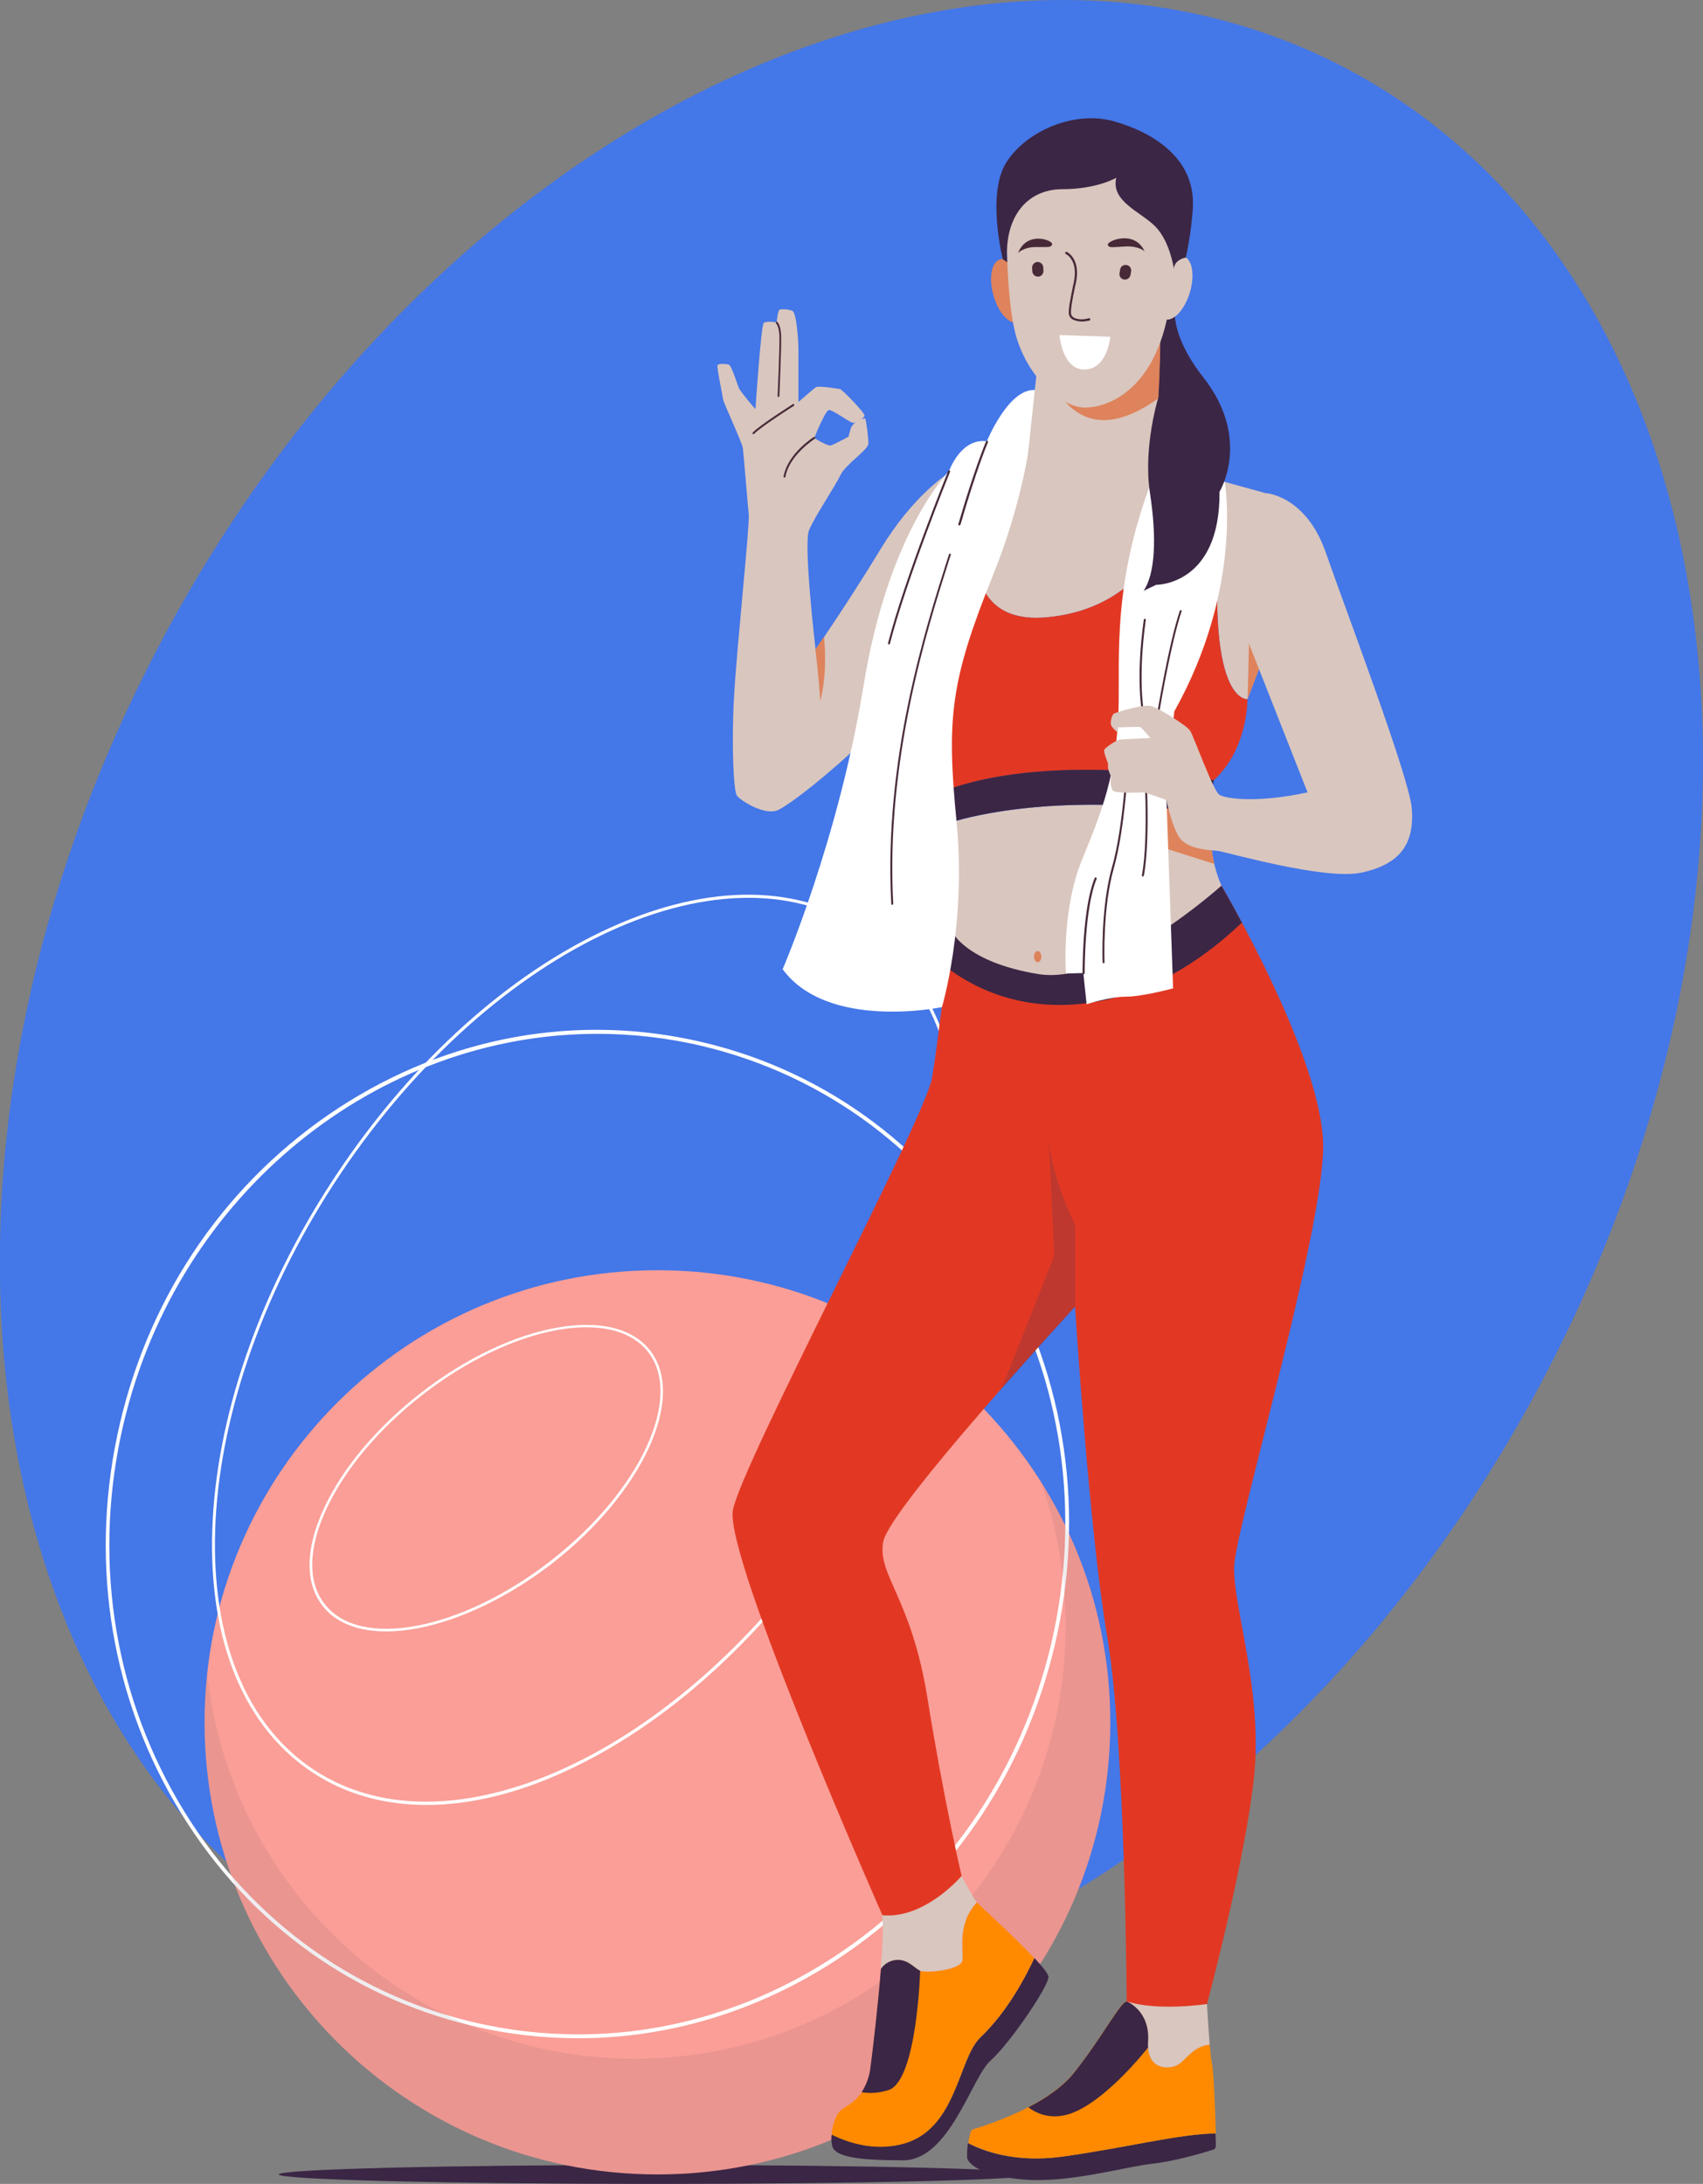 <svg width="255" height="327" viewBox="0 0 255 327" fill="none" xmlns="http://www.w3.org/2000/svg">
<rect x="0" y="0" width="255" height="327" fill="#808080" stroke="none"/>
<g clip-path="url(#clip0_297_2187)">
<path d="M231.02 206.56C272.113 128.65 259.072 40.833 201.892 10.415C144.712 -20.003 65.045 18.496 23.952 96.406C-17.141 174.315 -4.1 262.132 53.08 292.55C110.26 322.969 189.927 284.469 231.02 206.56Z" fill="#4477E8"/>
<path d="M98.296 327C129.534 327 154.857 326.364 154.857 325.58C154.857 324.797 129.534 324.161 98.296 324.161C67.058 324.161 41.735 324.797 41.735 325.58C41.735 326.364 67.058 327 98.296 327Z" fill="#3B2645"/>
<path d="M98.441 325.58C135.891 325.58 166.25 295.273 166.25 257.886C166.25 220.5 135.891 190.192 98.441 190.192C60.99 190.192 30.631 220.5 30.631 257.886C30.631 295.273 60.99 325.58 98.441 325.58Z" fill="#FA9E97"/>
<path d="M86.586 305.188C81.25 305.188 75.915 304.58 70.636 303.305C51.946 298.874 36.169 287.055 26.218 269.994C16.267 252.962 13.354 232.744 17.969 213.076C22.584 193.408 34.208 176.665 50.706 165.89C67.204 155.114 86.586 151.638 105.277 156.07C123.967 160.502 139.744 172.32 149.695 189.381C159.645 206.413 162.559 226.632 157.944 246.3C153.329 265.968 141.676 282.71 125.207 293.486C113.381 301.191 100.085 305.188 86.586 305.188ZM89.413 154.796C56.734 154.796 26.68 178.461 18.488 213.22C13.902 232.744 16.815 252.788 26.68 269.705C36.544 286.621 52.206 298.352 70.752 302.755C76.001 304.001 81.308 304.609 86.586 304.609C99.969 304.609 113.151 300.669 124.89 292.993C141.244 282.305 152.781 265.678 157.396 246.155C161.982 226.632 159.069 206.587 149.204 189.671C139.34 172.755 123.678 161.023 105.132 156.62C99.883 155.375 94.605 154.796 89.413 154.796Z" fill="white"/>
<path d="M63.859 270.255C57.542 270.255 51.773 268.662 46.841 265.418C36.602 258.698 31.237 245.808 31.785 229.094C32.333 212.409 38.65 193.929 49.61 177.042C60.571 160.154 74.848 146.859 89.846 139.617C104.844 132.376 118.775 132.086 129.015 138.777C139.254 145.497 144.619 158.387 144.071 175.101C143.523 191.785 137.206 210.266 126.246 227.153C115.285 244.041 101.008 257.336 86.01 264.578C78.222 268.372 70.723 270.255 63.859 270.255ZM49.812 177.158L49.985 177.273C39.054 194.103 32.766 212.525 32.218 229.094C31.699 245.663 36.977 258.408 47.072 265.041C67.983 278.742 103.344 261.623 125.871 226.922C148.397 192.22 149.695 152.826 128.784 139.154C107.873 125.453 72.511 142.572 49.985 177.273L49.812 177.158Z" fill="white"/>
<path d="M57.83 244.272C53.676 244.272 50.273 243.027 48.283 240.42C45.629 237.002 45.716 231.788 48.542 225.763C51.34 219.767 56.445 213.684 62.993 208.586L63.108 208.731L62.993 208.586C76.52 198.042 91.951 195.203 97.373 202.242C102.796 209.281 96.191 223.561 82.663 234.105C74.126 240.68 64.867 244.272 57.83 244.272ZM63.223 208.875C56.734 213.916 51.657 219.97 48.889 225.908C46.148 231.788 46.033 236.857 48.6 240.159C53.878 247.024 69.05 244.127 82.433 233.729C95.816 223.33 102.363 209.281 97.056 202.445C91.749 195.609 76.578 198.477 63.223 208.875Z" fill="white"/>
<g opacity="0.3">
<path opacity="0.3" d="M155.896 221.939C158.347 228.862 159.587 236.162 159.559 243.519C159.559 279.292 130.687 308.259 95.095 308.259C61.868 308.259 34.525 283.029 31.006 250.616C30.746 253.02 30.631 255.453 30.631 257.886C30.631 295.253 61.002 325.58 98.441 325.58C135.879 325.58 166.25 295.282 166.25 257.915C166.279 245.17 162.674 232.686 155.896 221.939Z" fill="#543753"/>
</g>
<path d="M141.619 71.141C141.619 71.141 136.629 74.356 131.899 82.148C127.169 89.94 122.121 97.269 122.121 97.269C122.121 97.269 120.275 81.482 121.14 79.397C122.006 77.311 125.121 72.705 125.842 71.141C126.563 69.577 129.995 67.347 130.024 66.448C130.053 65.551 129.678 62.741 129.534 62.654C129.39 62.567 127.659 63.204 127.399 64.131C127.197 64.797 127.053 65.377 127.053 65.377C127.053 65.377 124.717 66.68 124.313 66.709C123.909 66.738 122.006 65.724 121.977 65.551C121.948 65.377 123.563 61.611 124.054 61.408C124.544 61.206 127.255 63.32 127.774 63.32C128.293 63.32 129.39 62.625 129.447 62.219C129.505 61.814 126.073 58.28 125.784 58.251C125.496 58.222 122.554 57.701 122.15 57.99C121.746 58.28 119.554 60.192 119.554 60.192C119.554 60.192 119.554 53.617 119.554 52.284C119.554 50.952 119.266 46.838 118.66 46.549C118.054 46.317 117.391 46.259 116.756 46.346C116.468 46.433 116.295 48.258 116.295 48.258C116.295 48.258 114.766 48.026 114.362 48.345C113.959 48.663 113.122 61.119 113.122 61.235C113.122 61.35 110.959 58.715 110.699 58.222C110.44 57.73 109.546 54.717 109.142 54.601C108.738 54.486 107.584 54.399 107.44 54.688C107.296 54.978 108.219 59.323 108.277 59.815C108.334 60.308 111.074 66.159 111.218 67.057C111.363 67.955 111.94 75.486 112.113 77.021C112.286 78.556 110.353 96.602 109.921 104.134C109.488 111.665 109.863 118.414 110.324 119.109C110.786 119.804 114.564 122.267 116.583 121.253C118.602 120.239 124.169 115.865 129.476 110.767C134.783 105.669 141.042 98.978 141.042 98.978L141.619 71.141Z" fill="#D9C6BE"/>
<path d="M122.092 97.24C122.092 97.24 122.611 101.295 122.813 104.945C122.813 104.945 123.938 101.498 123.39 95.328L122.092 97.24Z" fill="#DE835C"/>
<path d="M112.805 65C112.776 65 112.747 65 112.718 64.971C112.66 64.913 112.66 64.826 112.718 64.769C113.583 63.784 118.516 60.655 118.717 60.511C118.775 60.481 118.862 60.481 118.919 60.568C118.948 60.626 118.948 60.713 118.862 60.771C118.804 60.8 113.756 64.015 112.92 64.971C112.891 65 112.833 65 112.805 65Z" fill="#472938"/>
<path d="M116.583 59.439C116.554 59.439 116.583 59.439 116.583 59.439C116.496 59.439 116.439 59.381 116.439 59.294C116.439 59.207 116.785 51.502 116.698 50.112C116.612 48.808 116.208 48.432 116.208 48.432C116.15 48.374 116.15 48.287 116.179 48.229C116.237 48.171 116.323 48.171 116.381 48.2C116.439 48.229 116.871 48.663 116.958 50.083C117.044 51.502 116.698 59.004 116.698 59.323C116.698 59.381 116.641 59.439 116.583 59.439Z" fill="#472938"/>
<path d="M117.477 71.518C117.448 71.489 117.448 71.518 117.477 71.518C117.362 71.489 117.333 71.431 117.333 71.344C117.939 67.926 121.717 65.522 121.861 65.435C121.919 65.406 122.006 65.406 122.063 65.493C122.092 65.551 122.092 65.638 122.006 65.695C121.977 65.725 118.169 68.129 117.593 71.431C117.593 71.46 117.535 71.518 117.477 71.518Z" fill="#472938"/>
<path d="M144.82 323.119C144.935 323.727 146.291 325.726 153.127 326.334C159.963 326.942 168.327 324.451 172.451 323.988C175.913 323.611 180.326 322.308 181.652 321.873C181.883 321.815 182.056 321.583 182.056 321.323C182.056 320.917 182.027 320.251 181.998 319.44C176.403 319.527 168.5 321.612 159.011 322.916C151.858 323.901 147.041 322.018 144.935 320.888C144.82 321.641 144.791 322.366 144.82 323.119Z" fill="#3B2645"/>
<path d="M181.133 306.116C178.624 306.347 177.586 308.433 176.374 309.128C175.163 309.823 171.586 310.113 171.904 305.565C172.221 301.017 168.731 299.656 168.731 299.656C167.779 299.685 165.212 304.783 160.857 310.287C156.501 315.79 146.06 318.687 145.599 318.861C145.339 318.948 145.137 319.903 144.993 320.888C147.099 321.989 151.915 323.901 159.068 322.916C168.529 321.612 176.461 319.527 182.056 319.44C181.97 316.456 181.797 311.358 181.508 309.186C181.335 308.346 181.249 307.245 181.133 306.116Z" fill="#FF8A00"/>
<path d="M171.904 305.594C171.615 310.142 175.163 309.852 176.374 309.157C177.586 308.462 178.653 306.376 181.133 306.145C180.903 303.219 180.73 300.091 180.73 300.091L168.702 299.685C168.731 299.685 172.192 301.075 171.904 305.594Z" fill="#D9C6BE"/>
<path d="M158.694 316.833C164.347 316.312 171.904 306.579 171.904 306.579C171.875 306.26 171.875 305.913 171.904 305.594C172.192 301.046 168.731 299.685 168.731 299.685C167.779 299.714 165.212 304.812 160.857 310.316C159.184 312.459 156.559 314.197 153.992 315.53C155.319 316.572 156.992 317.036 158.694 316.833Z" fill="#3B2645"/>
<path d="M124.63 321.381C125.121 322.916 128.265 323.466 135.216 323.466C142.167 323.466 145.484 311.069 148.31 308.549C151.137 306.057 156.992 297.483 156.992 296.006C156.992 295.572 156.127 294.5 154.886 293.167C153.646 295.832 150.877 301.191 146.81 305.044C143.436 308.259 143.292 319.063 134.898 321.062C130.976 321.989 127.313 320.946 124.544 319.585C124.428 320.193 124.486 320.801 124.63 321.381Z" fill="#3B2645"/>
<path d="M146.291 284.854C143.32 288.041 144.272 291.922 144.128 293.486C143.984 295.05 138.648 295.456 137.811 295.108C136.975 294.761 136.081 293.457 134.408 293.486C133.398 293.515 132.475 294.008 131.927 294.848C131.495 300.38 130.716 306.955 130.37 309.562C129.793 313.878 127.312 314.979 126.072 315.848C125.207 316.427 124.63 318.136 124.515 319.614C127.284 320.975 130.947 322.018 134.869 321.091C143.291 319.121 143.407 308.288 146.781 305.073C150.848 301.22 153.617 295.89 154.857 293.197C151.858 289.952 146.666 285.289 146.291 284.854Z" fill="#FF8A00"/>
<path d="M134.379 293.457C136.081 293.428 136.946 294.732 137.783 295.079C138.619 295.427 143.955 295.021 144.1 293.457C144.244 291.893 143.292 288.012 146.263 284.825C145.744 284.188 143.955 280.857 143.955 280.857L132.101 286.737C132.303 288.127 132.159 291.256 131.87 294.819C132.447 293.979 133.399 293.486 134.379 293.457Z" fill="#D9C6BE"/>
<path d="M133.11 312.923C137.321 311.387 137.783 295.079 137.783 295.079C136.946 294.732 136.052 293.428 134.379 293.457C133.37 293.486 132.447 293.979 131.899 294.819C131.466 300.351 130.688 306.927 130.341 309.534C130.197 310.866 129.736 312.141 129.015 313.27C130.399 313.502 131.812 313.357 133.11 312.923Z" fill="#3B2645"/>
<path d="M182.893 132.608C182.893 132.608 198.122 158.503 198.122 171.625C198.122 184.747 185.027 228.631 184.797 234.54C184.566 240.449 189.21 253.368 187.739 266.403C186.268 279.438 180.73 300.062 180.73 300.062C180.73 300.062 173.288 301.191 168.702 299.656C168.702 299.656 168.5 260.899 165.789 245.055C163.078 229.21 160.972 195.638 160.972 195.638C160.972 195.638 133.139 225.85 132.245 230.861C131.351 235.872 136.456 239.175 138.879 254.295C141.301 269.415 143.984 280.886 143.984 280.886C143.984 280.886 138.504 287.374 132.129 286.766C132.129 286.766 108.392 233.092 109.747 226.082C111.103 219.072 138.561 167.454 139.571 161.342C140.58 155.23 141.301 147.467 142.571 139.502L182.893 132.608Z" fill="#E23823"/>
<path d="M164.029 150.016C173.663 148.394 181.306 142.601 185.95 138.14C184.162 134.78 182.893 132.636 182.893 132.636L142.541 139.501C142.253 141.297 141.993 143.093 141.763 144.86C145.483 147.699 153.04 151.87 164.029 150.016Z" fill="#3B2645"/>
<g opacity="0.5">
<path opacity="0.5" d="M161.001 195.638V183.473C161.001 183.473 157.367 176.231 157.021 170.177L157.857 188.02L149.954 207.978L161.001 195.638Z" fill="#543753"/>
</g>
<path d="M142.571 123.107C143.408 127.249 142.571 139.502 142.571 139.502C142.571 139.502 144.59 144.05 155.435 145.845C166.28 147.641 182.894 132.608 182.894 132.608C181.336 129.074 181.077 125.019 181.192 121.89C156.993 118.154 142.571 123.107 142.571 123.107Z" fill="#D9C6BE"/>
<path d="M181.826 129.364C181.278 126.901 181.076 124.41 181.192 121.89C178.278 121.427 175.509 121.108 172.885 120.876L173.548 126.728L181.826 129.364Z" fill="#DE835C"/>
<path d="M156.705 92.432C171.991 91.041 176.635 77.978 178.019 70.678L173.924 69.519L153.965 67.492L148.109 68.998C145.023 79.686 143.408 93.619 156.705 92.432Z" fill="#D9C6BE"/>
<path d="M189.498 73.835L183.383 72.155C179.518 105.582 186.787 104.684 186.787 104.684L188.806 99.383L189.498 73.835Z" fill="#D9C6BE"/>
<path d="M181.711 116.85C186.874 112.216 186.788 104.684 186.788 104.684C186.788 104.684 179.49 105.582 183.384 72.155L178.019 70.678C176.606 77.977 171.962 91.07 156.704 92.432C143.408 93.619 145.023 79.686 148.138 69.027L142.11 70.591C142.11 70.591 135.101 93.561 134.899 101.875C134.755 107.204 137.928 114.417 140.264 118.907C155.926 112.216 181.711 116.85 181.711 116.85Z" fill="#E23823"/>
<path d="M181.192 121.89C181.249 120.181 181.422 118.501 181.74 116.821C181.74 116.821 155.954 112.186 140.264 118.878C141.562 121.398 142.571 123.078 142.571 123.078C142.571 123.078 156.993 118.153 181.192 121.89Z" fill="#3B2645"/>
<path d="M183.384 72.126C183.384 72.126 186.211 87.942 175.827 106.538L174.645 119.167L175.654 147.989C175.654 147.989 171.039 149.234 168.588 149.234C166.136 149.234 162.704 150.364 162.704 150.364L162.213 145.7L159.617 145.758C159.617 145.758 158.867 136.286 162.098 128.524C165.328 120.761 166.886 116.068 167.405 108.073C167.924 100.079 166.136 89.361 172.049 73.053L183.384 72.126Z" fill="white"/>
<path d="M188.835 99.383L187.105 92.808L186.816 104.655L188.835 99.383Z" fill="#DE835C"/>
<path d="M155.377 144.078C155.68 144.078 155.925 143.702 155.925 143.238C155.925 142.774 155.68 142.398 155.377 142.398C155.074 142.398 154.829 142.774 154.829 143.238C154.829 143.702 155.074 144.078 155.377 144.078Z" fill="#DE835C"/>
<path d="M154.945 58.396C154.945 58.396 155.06 70.33 148.657 86.204C142.254 102.077 141.735 107.668 143.235 123.078C144.734 138.488 141.043 150.798 141.043 150.798C141.043 150.798 123.968 154.361 117.189 145.121C117.189 145.121 125.554 125.772 129.303 102.657C133.053 79.541 142.11 70.533 142.11 70.533C142.11 70.533 143.84 65.551 147.763 66.072C147.763 66.13 150.936 58.193 154.945 58.396Z" fill="white"/>
<path d="M133.601 135.475C133.515 135.475 133.457 135.417 133.457 135.33C132.303 113.78 138.533 94.198 141.879 83.684L142.11 82.988C142.139 82.901 142.225 82.873 142.283 82.901C142.369 82.93 142.398 83.017 142.369 83.075L142.139 83.77C138.793 94.285 132.592 113.808 133.745 135.301C133.745 135.417 133.688 135.475 133.601 135.475Z" fill="#472938"/>
<path d="M143.61 78.672H143.581C143.494 78.644 143.465 78.557 143.494 78.499C145.888 70.243 147.619 66.13 147.648 66.101C147.676 66.014 147.763 65.985 147.85 66.014C147.936 66.043 147.965 66.13 147.936 66.217C147.907 66.246 146.177 70.359 143.811 78.586C143.725 78.615 143.667 78.672 143.61 78.672Z" fill="#472938"/>
<path d="M133.111 96.487H133.082C132.996 96.458 132.967 96.4 132.967 96.313C135.476 86.551 141.908 70.707 141.966 70.533C141.995 70.446 142.081 70.417 142.168 70.446C142.254 70.475 142.283 70.562 142.254 70.649C142.197 70.794 135.765 86.638 133.255 96.371C133.255 96.429 133.198 96.487 133.111 96.487Z" fill="#472938"/>
<path d="M162.242 145.874C162.156 145.874 162.098 145.816 162.098 145.73C162.098 145.643 162.04 135.968 163.915 131.478C163.944 131.391 164.03 131.362 164.117 131.391C164.203 131.42 164.232 131.507 164.203 131.594C162.357 136.026 162.415 145.643 162.415 145.73C162.386 145.816 162.329 145.874 162.242 145.874Z" fill="#472938"/>
<path d="M165.241 144.223C165.155 144.223 165.097 144.165 165.097 144.078C165.097 143.991 164.78 135.91 166.51 129.827C168.241 123.802 168.702 113.519 168.702 113.432C168.702 113.345 168.76 113.287 168.847 113.287C168.933 113.287 168.991 113.345 168.991 113.432C168.991 113.548 168.529 123.831 166.799 129.914C165.068 135.939 165.385 143.991 165.385 144.049C165.385 144.136 165.328 144.223 165.241 144.223Z" fill="#472938"/>
<path d="M171.126 131.246C171.097 131.246 171.097 131.246 171.126 131.246C171.01 131.217 170.981 131.159 170.981 131.072C172.106 125.163 171.212 112.997 171.212 112.853C171.212 112.766 171.27 112.708 171.356 112.708C171.443 112.708 171.501 112.766 171.501 112.853C171.501 112.968 172.395 125.192 171.27 131.13C171.241 131.188 171.183 131.246 171.126 131.246Z" fill="#472938"/>
<path d="M173.26 107.899C173.145 107.87 173.116 107.813 173.116 107.726C173.145 107.61 174.933 96.545 176.664 91.447C176.693 91.36 176.779 91.331 176.837 91.36C176.923 91.389 176.952 91.476 176.923 91.534C175.222 96.603 173.405 107.639 173.405 107.755C173.405 107.842 173.347 107.899 173.26 107.899Z" fill="#472938"/>
<path d="M171.126 106.683C171.068 106.683 171.011 106.625 170.982 106.567C170.982 106.509 170.03 101.614 171.27 92.779C171.27 92.692 171.357 92.634 171.443 92.663C171.53 92.663 171.587 92.75 171.559 92.837C170.347 101.643 171.27 106.48 171.27 106.538C171.27 106.596 171.213 106.683 171.126 106.683Z" fill="#472938"/>
<path d="M173.751 49.185L173.924 69.519H153.763L155.695 51.386L173.751 49.185Z" fill="#D9C6BE"/>
<path d="M155.694 51.386C155.694 51.386 158.636 70.649 173.837 59.352L173.75 49.185L155.694 51.386Z" fill="#DE835C"/>
<path d="M152.452 48.298C153.755 47.926 154.209 45.504 153.468 42.888C152.726 40.272 151.069 38.454 149.767 38.826C148.465 39.198 148.01 41.621 148.752 44.236C149.493 46.852 151.15 48.671 152.452 48.298Z" fill="#DE835C"/>
<path d="M173.779 51.097C173.779 51.097 173.722 56.05 173.491 59.352C173.491 59.352 171.126 66.854 172.193 73.835C173.26 80.816 172.914 85.972 171.241 88.463L173.116 87.565C173.116 87.565 182.721 87.681 182.605 73.632C182.605 73.632 187.451 65.754 180.183 56.513C172.914 47.273 177.01 42.233 177.01 42.233C177.01 42.233 174.01 43.739 173.779 51.097Z" fill="#3B2645"/>
<path d="M176.952 42.204C176.952 42.204 174.01 43.739 173.75 51.096C173.75 51.096 173.693 56.05 173.462 59.352C174.616 56.282 175.596 53.153 176.404 49.967C174.76 44.898 176.952 42.204 176.952 42.204Z" fill="#3B2645"/>
<path d="M178.161 43.804C178.943 41.2 178.527 38.771 177.231 38.378C175.935 37.985 174.249 39.777 173.467 42.381C172.684 44.984 173.101 47.413 174.397 47.806C175.693 48.199 177.378 46.407 178.161 43.804Z" fill="#D9C6BE"/>
<path d="M150.791 29.343C150.791 29.343 150.272 44.405 152.262 50.72C154.253 57.035 159.214 61.032 162.473 61.032C165.732 61.032 172.078 58.657 174.558 48.519C177.038 38.38 176.75 25.664 166.107 22.333C155.464 19.002 150.791 25.983 150.791 29.343Z" fill="#D9C6BE"/>
<path d="M175.769 40.234C175.769 40.234 175.192 36.15 173 33.92C170.808 31.689 166.309 30.183 167.145 26.62C167.145 26.62 164.261 28.329 159.069 28.329C153.877 28.329 150.301 32.384 150.82 39.278L150.157 38.815C150.157 38.815 147.676 29.024 150.705 24.274C153.762 19.523 160.973 16.511 166.799 18.162C172.625 19.813 179.173 23.724 178.596 31.371C178.423 33.804 178.076 36.208 177.557 38.583C177.557 38.554 175.884 38.815 175.769 40.234Z" fill="#3B2645"/>
<path d="M155.435 41.422C154.974 41.422 154.599 41.074 154.57 40.611L154.541 40.089C154.541 39.626 154.887 39.249 155.349 39.221C155.81 39.221 156.185 39.568 156.214 40.032L156.243 40.553C156.243 41.016 155.897 41.422 155.435 41.422Z" fill="#472938"/>
<path d="M168.328 41.856C167.866 41.798 167.549 41.364 167.635 40.901L167.722 40.379C167.78 39.916 168.212 39.597 168.674 39.684C169.135 39.742 169.452 40.176 169.366 40.64L169.279 41.161C169.193 41.625 168.76 41.914 168.328 41.856Z" fill="#472938"/>
<path d="M152.436 37.888C152.436 37.888 153.214 37.019 155.031 36.99C156.849 36.961 157.425 37.135 157.541 36.556C157.656 35.976 153.762 34.499 152.436 37.888Z" fill="#472938"/>
<path d="M171.386 37.627C171.386 37.627 170.52 36.816 168.559 36.903C166.598 36.99 166.021 37.193 165.877 36.642C165.733 36.092 169.857 34.325 171.386 37.627Z" fill="#472938"/>
<path d="M166.251 50.43L158.637 50.17C158.637 50.17 159.041 55.413 162.444 55.326C165.847 55.239 166.251 50.43 166.251 50.43Z" fill="white"/>
<path d="M161.982 48.142C161.492 48.142 161.031 48.026 160.656 47.852C160.338 47.679 160.165 47.447 160.079 47.186C159.906 46.52 160.252 44.898 160.656 42.87L160.8 42.233C161.463 38.96 159.675 38.062 159.589 38.033C159.502 38.004 159.473 37.888 159.502 37.801C159.531 37.714 159.646 37.685 159.733 37.714C159.819 37.743 161.838 38.757 161.117 42.291L160.973 42.928C160.569 44.84 160.252 46.52 160.396 47.099C160.454 47.273 160.569 47.418 160.8 47.563C161.348 47.852 162.213 47.91 163.021 47.65C163.107 47.621 163.223 47.679 163.252 47.766C163.28 47.852 163.223 47.968 163.136 47.997C162.761 48.084 162.357 48.142 161.982 48.142Z" fill="#472938"/>
<path d="M189.498 73.835C189.498 73.835 195.526 74.125 198.526 82.757C201.526 91.36 211.015 116.387 211.39 120.992C211.765 125.598 210.351 129.306 203.804 130.667C198.237 131.826 183.47 127.51 182.259 127.394C181.047 127.278 177.615 127.191 176.461 125.192C175.307 123.194 174.673 119.805 174.673 119.805C174.673 119.805 171.644 118.646 171.125 118.646C170.606 118.646 166.943 118.878 166.597 118.327C166.251 117.777 166.251 116.734 166.366 116.242C166.366 116.242 165.732 115.083 165.933 114.388C165.933 114.388 165.27 112.708 165.328 112.331C165.385 111.955 167.174 110.854 167.549 110.767C167.924 110.68 172.25 110.506 172.25 110.506C172.25 110.506 170.952 108.913 170.721 108.855C170.491 108.797 167.404 108.913 167.404 108.913L167.347 109.695C167.347 109.695 166.51 108.971 166.366 108.566C166.222 108.16 166.481 106.973 166.828 106.828C167.174 106.683 171.269 105.322 172.51 105.756C173.75 106.191 177.701 108.624 178.221 109.435C178.74 110.246 181.653 118.385 182.576 118.994C183.499 119.602 188.229 120.268 195.786 118.646L185.027 91.331L189.498 73.835Z" fill="#D9C6BE"/>
</g>
<defs>
<clipPath id="clip0_297_2187">
<rect width="255" height="327" fill="white"/>
</clipPath>
</defs>
</svg>
